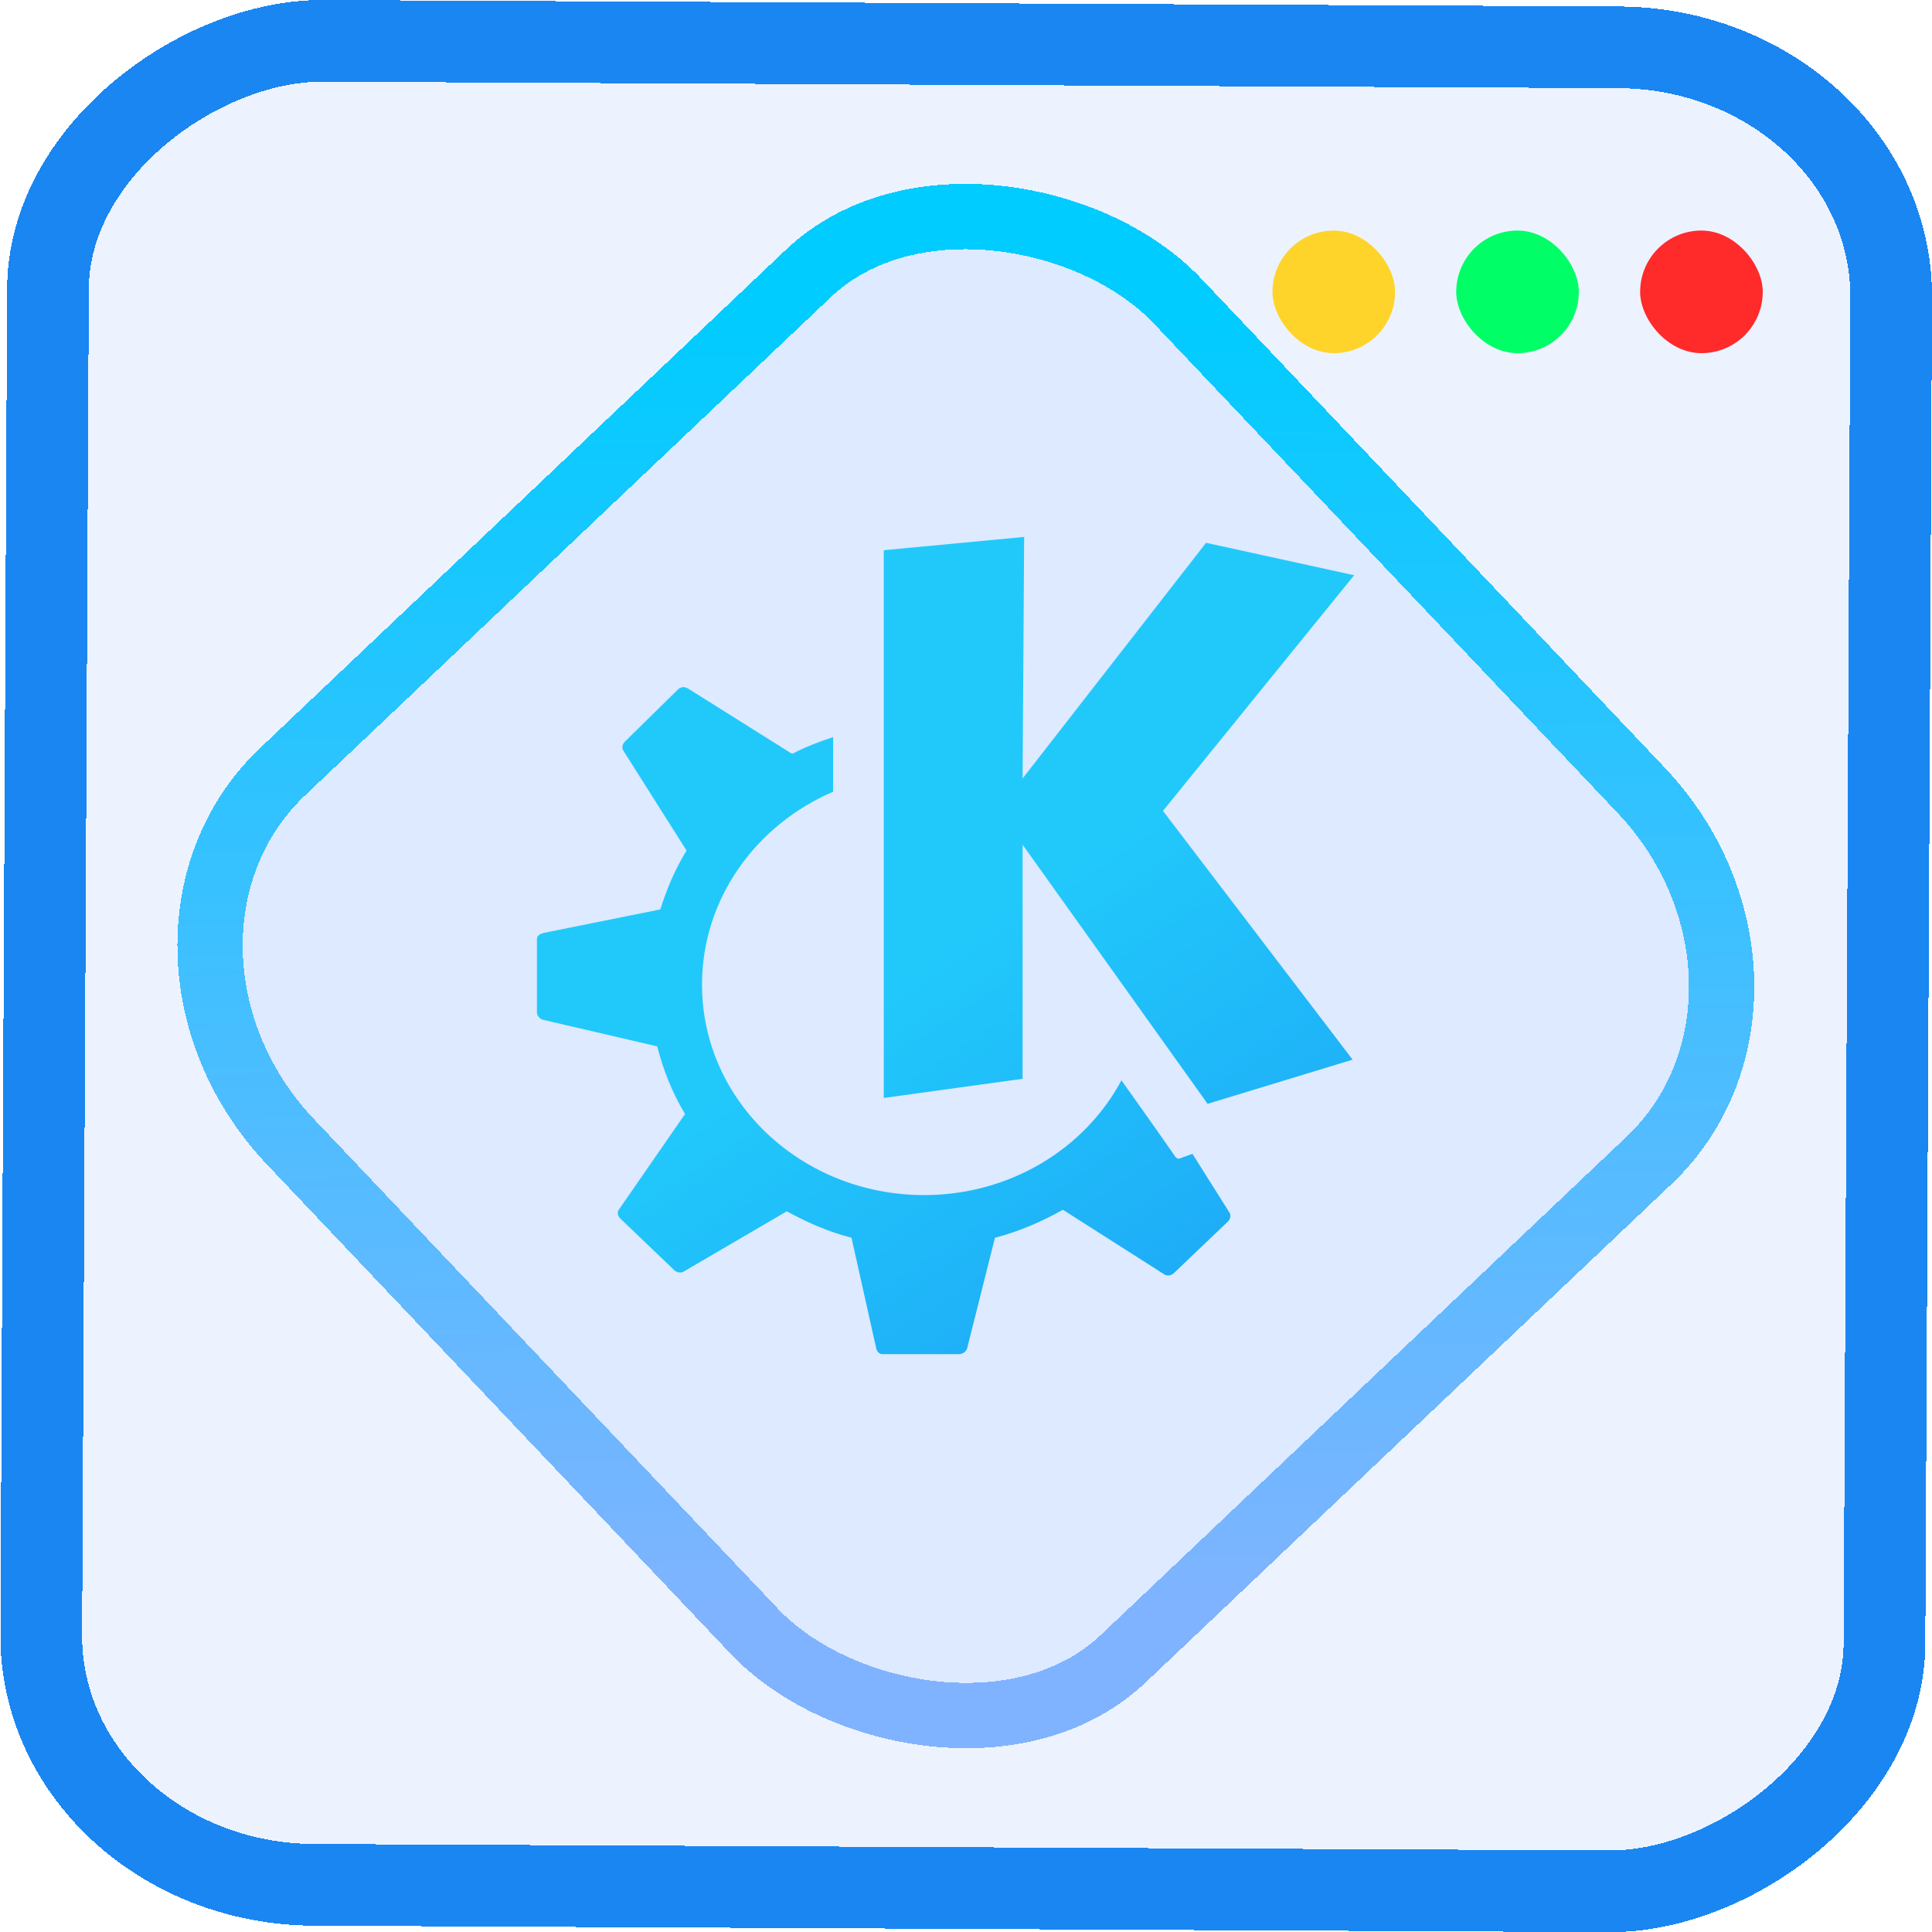 <?xml version="1.0" encoding="UTF-8" standalone="no"?>
<svg
   xmlns:dc="http://purl.org/dc/elements/1.1/"
   xmlns:cc="http://creativecommons.org/ns#"
   xmlns:rdf="http://www.w3.org/1999/02/22-rdf-syntax-ns#"
   xmlns:svg="http://www.w3.org/2000/svg"
   xmlns="http://www.w3.org/2000/svg"
   xmlns:xlink="http://www.w3.org/1999/xlink"
   xmlns:sodipodi="http://sodipodi.sourceforge.net/DTD/sodipodi-0.dtd"
   xmlns:inkscape="http://www.inkscape.org/namespaces/inkscape"
   width="47.286"
   height="47.286"
   version="1.1"
   viewBox="0 0 12.511 12.511"
   id="svg12"
   sodipodi:docname="kwin.svg"
   inkscape:version="1.0.1 (3bc2e813f5, 2020-09-07)">
  <style
     id="style883"></style>
  <defs
     id="defs16">
    <linearGradient
       id="c"
       y1="523.8"
       x1="403.57"
       y2="536.8"
       x2="416.57"
       gradientUnits="userSpaceOnUse"
       gradientTransform="matrix(0.345,0,0,0.345,-134.804,-174.633)">
      <stop
         stop-color="#292c2f"
         id="stop1568" />
      <stop
         offset="1"
         stop-opacity="0"
         id="stop1570" />
    </linearGradient>
    <linearGradient
       xlink:href="#b-2"
       id="linearGradient4189"
       x1="14.369"
       y1="22.522"
       x2="26.522"
       y2="22.522"
       gradientUnits="userSpaceOnUse" />
    <linearGradient
       x1="36"
       gradientUnits="userSpaceOnUse"
       x2="14"
       y2="12"
       y1="44"
       id="b-2">
      <stop
         style="stop-color:#bfc9c9;stop-opacity:1"
         stop-color="#536161"
         id="stop1579" />
      <stop
         style="stop-color:#fbfbfb;stop-opacity:1"
         stop-color="#f4f5f5"
         offset="1"
         id="stop1581" />
    </linearGradient>
    <linearGradient
       xlink:href="#b-2"
       id="linearGradient4428"
       gradientUnits="userSpaceOnUse"
       x1="31.586"
       y1="36.345"
       x2="1.203"
       y2="6.723" />
    <linearGradient
       xlink:href="#b-2"
       id="linearGradient4189-3"
       x1="14.369"
       y1="22.522"
       x2="26.522"
       y2="22.522"
       gradientUnits="userSpaceOnUse"
       gradientTransform="translate(20.842,61.554)" />
    <linearGradient
       xlink:href="#b-2"
       id="linearGradient4428-5"
       gradientUnits="userSpaceOnUse"
       x1="31.586"
       y1="36.345"
       x2="1.203"
       y2="6.723"
       gradientTransform="translate(20.842,61.554)" />
    <linearGradient
       xlink:href="#b-2"
       id="linearGradient4189-3-3"
       x1="14.369"
       y1="22.522"
       x2="26.522"
       y2="22.522"
       gradientUnits="userSpaceOnUse"
       gradientTransform="translate(4.377,4.421)" />
    <linearGradient
       xlink:href="#b-2"
       id="linearGradient4428-5-5"
       gradientUnits="userSpaceOnUse"
       x1="31.586"
       y1="36.345"
       x2="1.203"
       y2="6.723"
       gradientTransform="translate(4.377,4.421)" />
    <linearGradient
       inkscape:collect="always"
       xlink:href="#linearGradient14"
       id="linearGradient15"
       x1="-9.685"
       y1="45.161"
       x2="11.988"
       y2="21.735"
       gradientUnits="userSpaceOnUse"
       gradientTransform="scale(0.265)" />
    <linearGradient
       id="linearGradient14"
       inkscape:collect="always">
      <stop
         style="stop-color:#80b3ff;stop-opacity:1"
         offset="0"
         id="stop12" />
      <stop
         style="stop-color:#00ccff;stop-opacity:1"
         offset="1"
         id="stop13" />
    </linearGradient>
    <filter
       id="filter2917-3"
       x="-0.962"
       y="-0.667"
       width="2.924"
       height="2.335"
       color-interpolation-filters="sRGB">
      <feGaussianBlur
         stdDeviation="0.287"
         id="feGaussianBlur732-5" />
    </filter>
    <filter
       id="filter1"
       x="-0.962"
       y="-0.667"
       width="2.924"
       height="2.335"
       color-interpolation-filters="sRGB">
      <feGaussianBlur
         stdDeviation="0.287"
         id="feGaussianBlur1" />
    </filter>
    <filter
       id="filter2"
       x="-0.962"
       y="-0.667"
       width="2.924"
       height="2.335"
       color-interpolation-filters="sRGB">
      <feGaussianBlur
         stdDeviation="0.287"
         id="feGaussianBlur2" />
    </filter>
    <linearGradient
       id="l"
       x1="27.447"
       x2="25.966"
       y1="289.76"
       y2="289.76"
       gradientTransform="matrix(0.943,0,0,0.963,-16.618,11.67)"
       gradientUnits="userSpaceOnUse">
      <stop
         stop-color="#1881ce"
         offset="0"
         id="stop19" />
      <stop
         stop-color="#2980b9"
         offset="1"
         id="stop21" />
    </linearGradient>
    <linearGradient
       id="j"
       x1="10.692"
       x2="34.026"
       y1="14.134"
       y2="29.068"
       gradientTransform="matrix(0.249,0,0,0.255,0.773,285.56)"
       gradientUnits="userSpaceOnUse">
      <stop
         stop-color="#349cd2"
         offset="0"
         id="stop7" />
      <stop
         stop-color="#2694d9"
         offset=".74"
         id="stop9" />
      <stop
         stop-color="#0e6daa"
         offset="1"
         id="stop11-3" />
    </linearGradient>
    <linearGradient
       id="k"
       x1="21.274"
       x2="27.447"
       y1="291.3"
       y2="287.35"
       gradientTransform="matrix(0.943,0,0,0.963,-16.618,11.67)"
       gradientUnits="userSpaceOnUse">
      <stop
         stop-color="#1d99f3"
         offset="0"
         id="stop14" />
      <stop
         stop-color="#3daee9"
         offset="1"
         id="stop16" />
    </linearGradient>
    <linearGradient
       id="paint0_linear_41_115"
       x1="11.999"
       y1="30.565"
       x2="11.999"
       y2="1.436"
       gradientUnits="userSpaceOnUse"
       gradientTransform="scale(0.265)">
      <stop
         stop-color="#5558FF"
         id="stop2" />
      <stop
         offset="1"
         stop-color="#00C0FF"
         id="stop3" />
    </linearGradient>
    <linearGradient
       id="paint1_linear_41_115"
       x1="26"
       y1="28"
       x2="26"
       y2="4"
       gradientUnits="userSpaceOnUse"
       gradientTransform="scale(0.265)">
      <stop
         stop-color="#5558FF"
         id="stop4" />
      <stop
         offset="1"
         stop-color="#00C0FF"
         id="stop5" />
    </linearGradient>
    <linearGradient
       inkscape:collect="always"
       xlink:href="#f"
       id="linearGradient1353"
       gradientUnits="userSpaceOnUse"
       gradientTransform="matrix(0.315,0,0,0.315,0.051,1.368)"
       x1="19.025"
       y1="15.232"
       x2="29.946"
       y2="31.765" />
    <linearGradient
       id="f"
       y1="537.8"
       y2="521.8"
       x2="0"
       gradientUnits="userSpaceOnUse"
       gradientTransform="translate(-366.371,-499.8)">
      <stop
         stop-color="#21c9fb"
         id="stop19-3" />
      <stop
         offset="1"
         stop-color="#1a86f2"
         id="stop21-6" />
    </linearGradient>
    <linearGradient
       inkscape:collect="always"
       xlink:href="#f"
       id="linearGradient891"
       x1="-12.026"
       y1="6.117"
       x2="-0.085"
       y2="6.117"
       gradientUnits="userSpaceOnUse" />
  </defs>
  <sodipodi:namedview
     id="namedview14"
     pagecolor="#000000"
     bordercolor="#666666"
     borderopacity="1.0"
     inkscape:showpageshadow="2"
     inkscape:pageopacity="0.0"
     inkscape:pagecheckerboard="0"
     inkscape:deskcolor="#d1d1d1"
     showgrid="false"
     inkscape:zoom="6.2611141"
     inkscape:cx="23.845543"
     inkscape:cy="41.557747"
     inkscape:window-width="1920"
     inkscape:window-height="988"
     inkscape:window-x="0"
     inkscape:window-y="0"
     inkscape:window-maximized="1"
     inkscape:current-layer="svg12"
     inkscape:document-rotation="0">
    <inkscape:grid
       type="xygrid"
       id="grid244"
       originx="9.959"
       originy="-31.579"
       spacingy="1"
       spacingx="1"
       units="px"
       visible="false" />
  </sodipodi:namedview>
  <rect
     x="-12.195"
     y="0.32"
     width="11.941"
     height="11.936"
     rx="1.612"
     shape-rendering="crispEdges"
     id="rect5-6-7-3"
     ry="1.774"
     transform="matrix(0.005,-1,1,0.005,0,0)"
     style="fill:#80b3ff;fill-opacity:0.15;stroke:url(#linearGradient891);stroke-width:0.529;stroke-miterlimit:4;stroke-dasharray:none;stroke-opacity:1" />
  <rect
     x="-3.72"
     y="4.885"
     width="7.913"
     height="7.912"
     rx="1.612"
     shape-rendering="crispEdges"
     id="rect5-6-6-6-6"
     style="fill:#80b3ff;fill-opacity:0.122;stroke:url(#linearGradient15);stroke-width:0.423;stroke-opacity:1;stroke-miterlimit:4;stroke-dasharray:none"
     ry="1.774"
     transform="matrix(0.726,-0.688,0.688,0.726,0,0)" />
  <path
     style="color:#4d4d4d;fill:url(#linearGradient1353);fill-opacity:1;stroke:none;stroke-width:0.315"
     d="M 6.632,3.477 5.723,3.563 V 7.11 L 6.622,6.986 V 5.47 L 7.82,7.148 8.759,6.862 7.531,5.251 8.769,3.725 7.81,3.515 6.622,5.041 Z M 4.426,4.449 c -0.01,0 -0.022,0.006 -0.03,0.01 L 4.046,4.803 c -0.015,0.015 -0.021,0.04 -0.01,0.057 L 4.446,5.508 C 4.373,5.626 4.318,5.755 4.276,5.889 L 3.517,6.042 c -0.021,0.006 -0.04,0.018 -0.04,0.039 v 0.476 c 0,0.02 0.02,0.043 0.04,0.047 l 0.739,0.172 c 0.039,0.155 0.099,0.303 0.18,0.438 L 4.007,7.834 c -0.012,0.018 -0.006,0.042 0.01,0.057 l 0.349,0.334 c 0.015,0.014 0.042,0.021 0.06,0.01 L 5.095,7.844 C 5.227,7.916 5.364,7.977 5.514,8.015 L 5.674,8.731 c 0.005,0.021 0.019,0.038 0.04,0.038 h 0.499 c 0.021,0 0.045,-0.018 0.05,-0.038 L 6.443,8.015 C 6.598,7.976 6.748,7.91 6.883,7.834 l 0.659,0.42 c 0.018,0.011 0.044,0.005 0.06,-0.01 l 0.35,-0.334 c 0.015,-0.015 0.021,-0.04 0.01,-0.057 L 7.722,7.472 7.642,7.501 c -0.011,0.005 -0.023,2.255e-4 -0.03,-0.009 0,0 -0.151,-0.218 -0.35,-0.496 -0.237,0.443 -0.721,0.743 -1.278,0.743 -0.792,0 -1.438,-0.607 -1.438,-1.363 0,-0.556 0.35,-1.035 0.849,-1.249 V 4.773 C 5.304,4.804 5.219,4.835 5.135,4.879 H 5.125 L 4.456,4.459 c -0.009,-0.005 -0.02,-0.01 -0.03,-0.009 V 4.449 Z"
     id="path56-9-3" />
  <rect
     width="0.794"
     x="8.24"
     y="1.493"
     rx="0.397"
     height="0.794"
     id="rect25-8-7-7"
     style="fill:#ffd42a;stroke-width:0.026"
     inkscape:transform-center-x="7.3059951"
     inkscape:transform-center-y="-5.9855005"
     ry="0.397" />
  <rect
     width="0.794"
     x="9.43"
     y="1.493"
     rx="0.397"
     height="0.794"
     id="rect25-8-7-7-7"
     style="fill:#00ff66;stroke-width:0.026"
     inkscape:transform-center-x="7.3059951"
     inkscape:transform-center-y="-5.9855005"
     ry="0.397" />
  <rect
     width="0.794"
     x="10.621"
     y="1.493"
     rx="0.397"
     height="0.794"
     id="rect25-8-7-7-7-5"
     style="fill:#ff2a2a;stroke-width:0.026"
     inkscape:transform-center-x="7.3059951"
     inkscape:transform-center-y="-5.9855005"
     ry="0.397" />
</svg>
